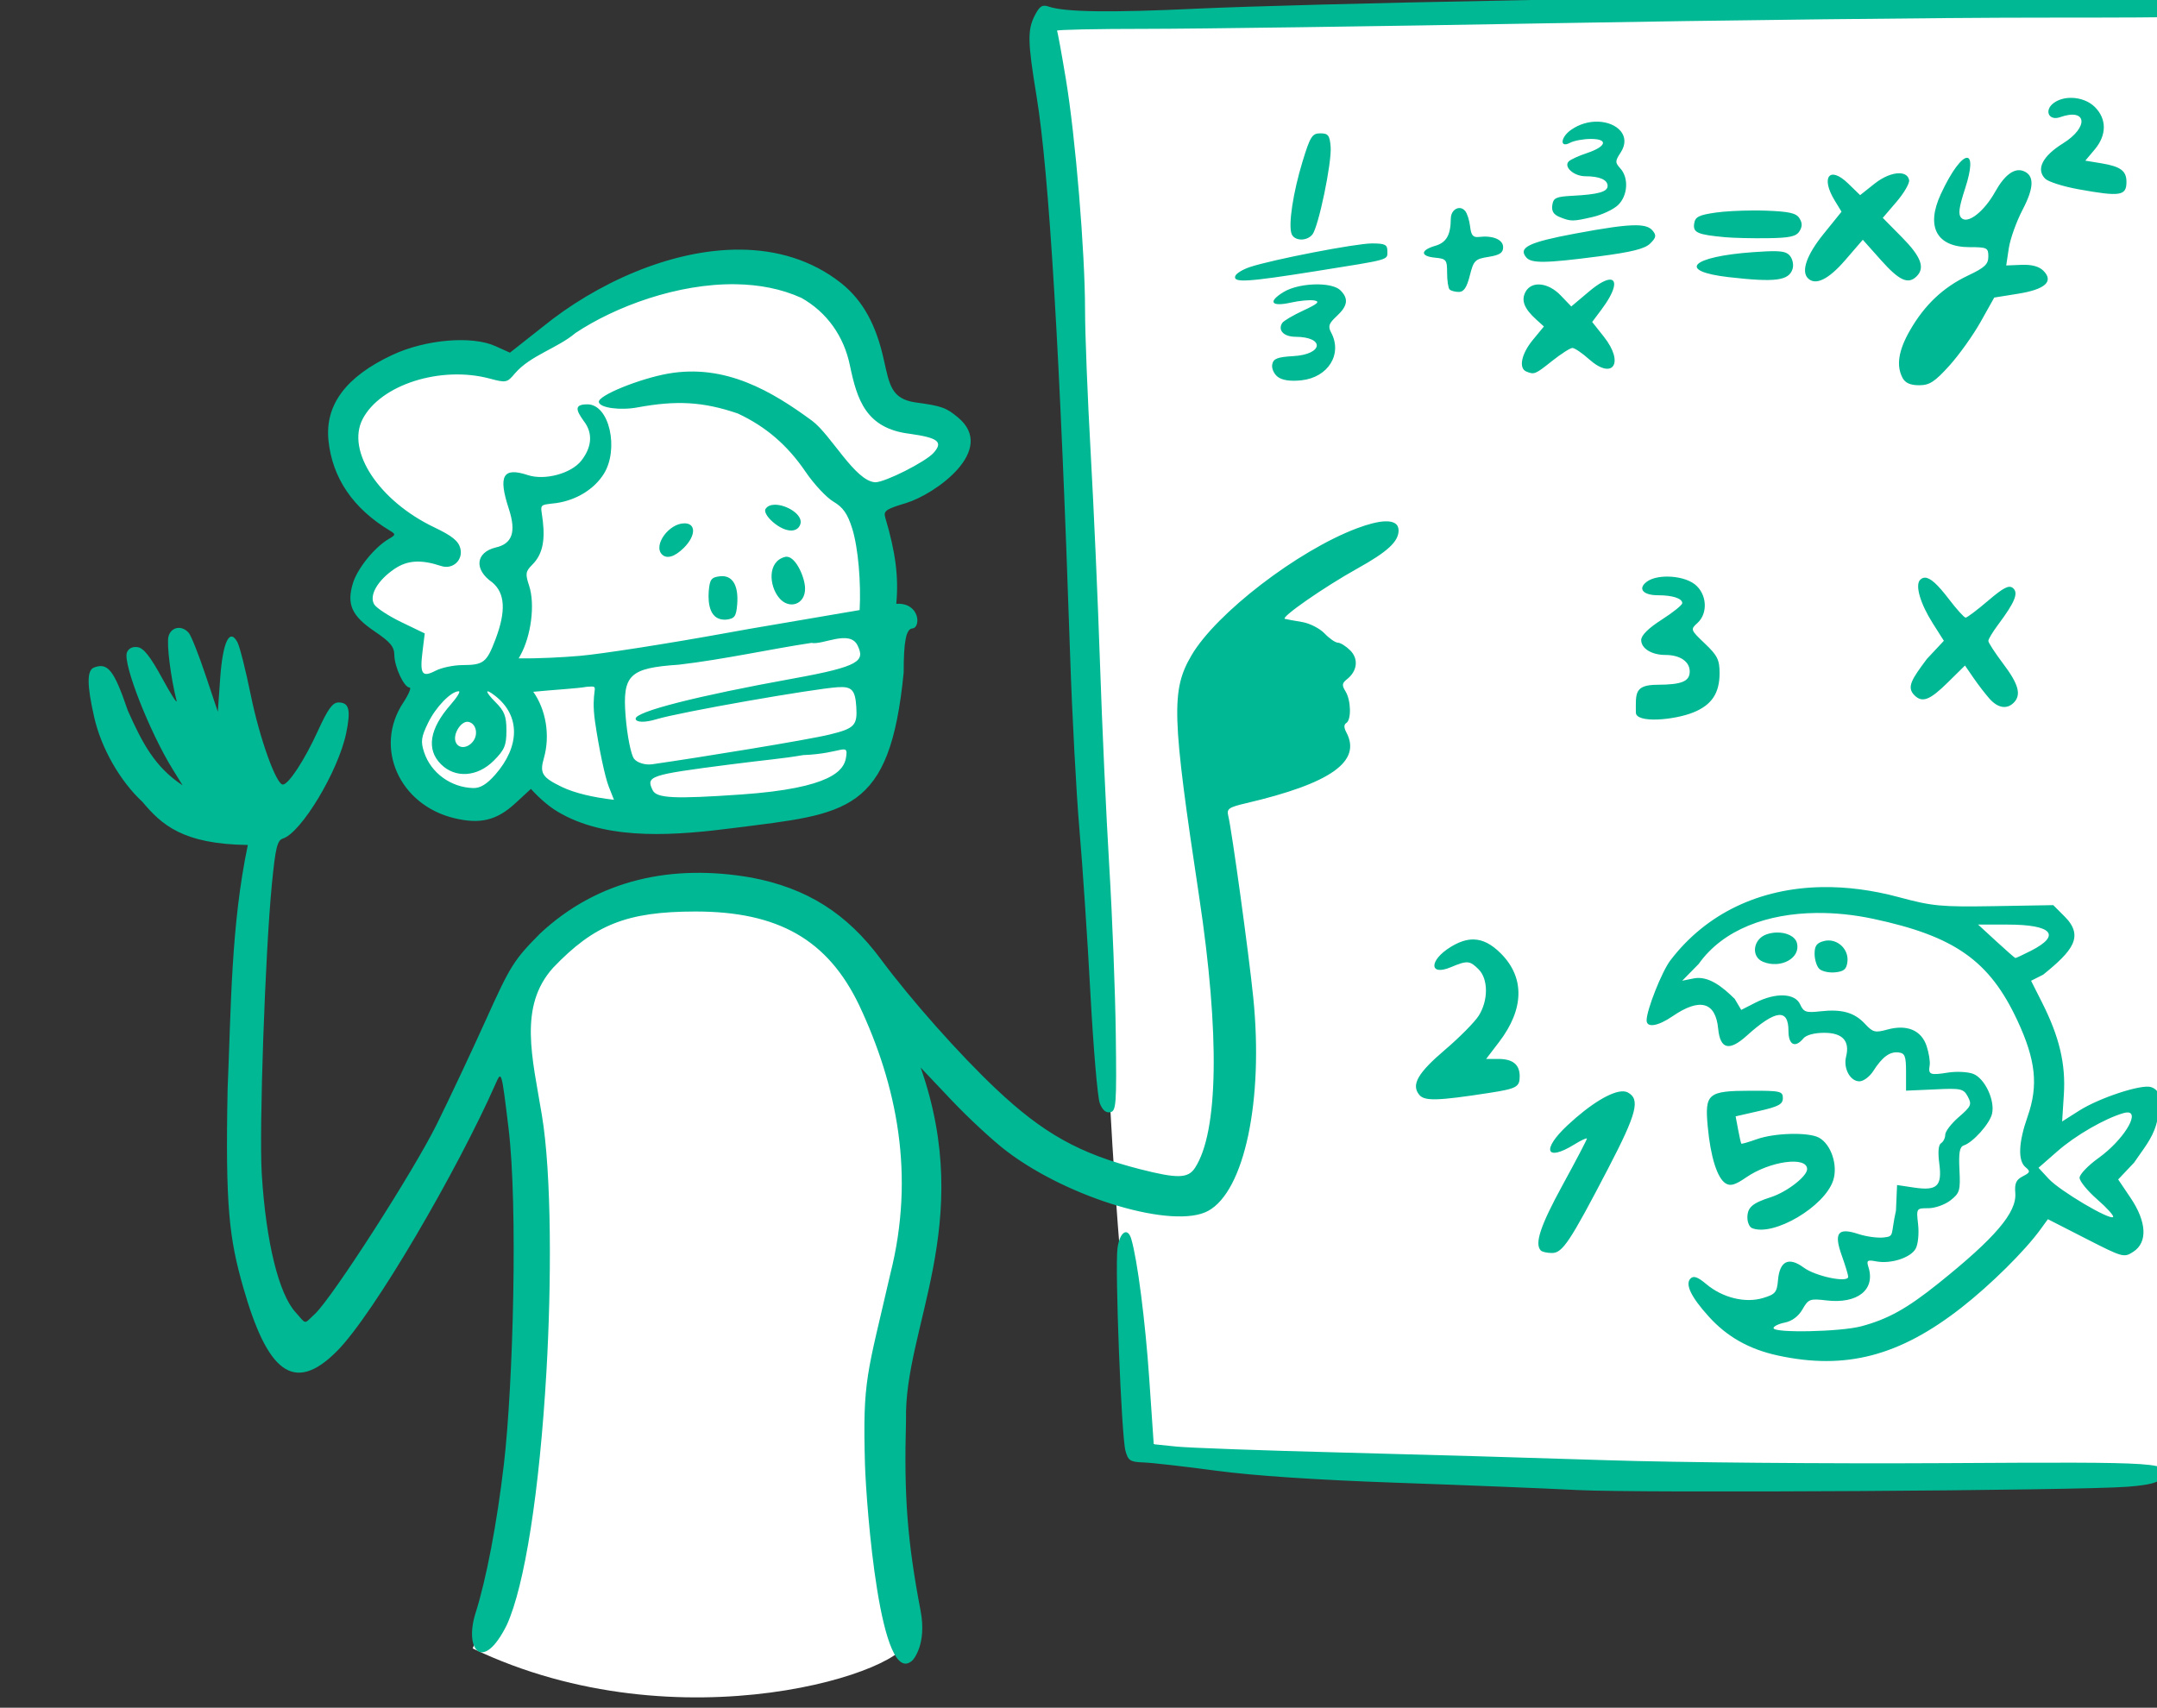 <?xml version="1.0" ?><svg height="198.009mm" viewBox="0 0 250.053 198.009" width="250.053mm" xmlns="http://www.w3.org/2000/svg">
    <rect x="0" y="0" width="250.053" height="198.009" fill="#333333" stroke="none"/>
    <path color="#000" d="m 28911.674,-1178.293 c -0.09,-0.022 -0.182,-0.022 -0.278,0 -6.107,1.52 -511.949,7.016 -511.949,7.016 0,0 0.132,18.594 4.68,37.07 4.548,18.476 12.604,290.356 14.553,316.082 1.949,25.726 7.795,256.679 24.808,270.232 17.013,13.553 391.766,18.254 418.403,16.383 26.637,-1.871 52.106,2.574 54.445,-3.039 2.338,-5.613 1.298,-75.309 5.586,-121.383 4.288,-46.074 -11.954,-344.85 -11.305,-387.883 0.64,-42.361 6.693,-133.105 1.057,-134.481 z m -648.428,116.703 c -18.998,-0.255 -38.813,3.851 -51.103,8.762 -26.219,10.476 -45.544,30.46 -58.541,32.393 -12.996,1.932 -55.32,5.848 -62.666,27.41 -7.345,21.562 27.859,48.262 27.859,48.262 0,0 -12.433,4.169 -20.344,18.611 -7.911,14.443 15.709,27.562 15.709,27.562 0,0 14.184,19.477 8.307,27.309 -5.877,7.832 -3.39,36.31 15.652,43.684 19.043,7.374 28.932,-14.695 28.932,-14.695 0,0 19.608,25.121 56.902,24.002 37.294,-1.119 94.723,-19.484 95.931,-37.022 3.158,-45.836 0.186,-103.691 0.186,-103.691 0,0 35.996,-17.392 34.075,-30.258 -1.921,-12.866 -25.598,-12.103 -25.598,-12.103 0,0 -2.261,-6 -15.992,-37.377 -7.295,-16.669 -27.778,-22.559 -49.309,-22.848 z m -19.07,272 c -31.835,-0.117 -62.371,7.485 -74.455,33.328 -12.084,25.843 -3.769,79.518 0.519,137.168 4.288,57.65 -12.733,132.608 -24.687,160.557 90.956,43.618 192.954,9.353 190.226,-4.445 -2.729,-13.799 -4.677,-0.819 -6.756,-24.791 -2.079,-23.972 -6.237,-85.363 2.469,-116.586 8.706,-31.222 12.344,-85.364 -3.508,-126.877 -15.853,-41.513 -51.974,-58.237 -83.808,-58.354 z" fill="#FFFFFF" overflow="visible" paint-order="fill markers stroke" transform="translate(76.439,-68.057) matrix(0.265,0,0,0.265,-6602.131,1026.728) translate(-3313.529,-2437.82)"/>
    <path d="m 28889.113,-2318.514 c -42.644,0.05 -104.256,1.18 -133.765,2.775 -16.165,0.874 -70.91,2.331 -121.653,3.236 -50.742,0.906 -109.526,2.467 -130.633,3.471 -37.774,1.796 -57.796,1.524 -64.785,-0.877 -2.899,-0.996 -4.021,-0.306 -6.123,3.756 -3.314,6.407 -3.211,11.504 0.705,35.348 5.503,33.514 10.317,113.681 14.707,244.936 0.871,26.045 2.698,60.213 4.059,75.93 1.363,15.717 3.529,48.072 4.818,71.9 1.287,23.829 3.123,45.377 4.075,47.883 1.154,3.034 2.684,4.367 4.584,3.988 2.613,-0.522 2.819,-3.292 2.433,-34.002 -0.231,-18.389 -1.513,-51.436 -2.846,-73.439 -1.336,-22.004 -3.164,-62.051 -4.066,-88.994 -0.901,-26.943 -2.737,-68.46 -4.082,-92.26 -1.345,-23.8 -2.453,-51.848 -2.453,-62.33 -0.01,-25.455 -4.19,-75.745 -8.379,-100.961 -1.866,-11.226 -3.615,-20.778 -3.889,-21.227 -0.276,-0.449 17.252,-0.816 38.946,-0.816 21.693,0 101.166,-1.102 176.607,-2.449 75.44,-1.347 171.99,-2.459 214.555,-2.459 71.826,-0.01 77.521,-0.214 79.187,-2.857 1.307,-2.071 1.307,-3.628 0,-5.707 -1.448,-2.304 -5.401,-3.115 -20.402,-4.186 -6.75,-0.482 -22.216,-0.681 -41.6,-0.658 z m -3.359,48.51 c -2.899,-0.066 -5.743,0.657 -7.893,2.228 -4.347,3.179 -2.223,7.987 2.752,6.229 11.79,-4.167 12.718,4.357 1.25,11.486 -8.957,5.566 -11.855,11.336 -7.758,15.434 1.334,1.335 7.86,3.411 14.499,4.613 v 0 c 18.37,3.326 21.053,2.915 21.053,-3.211 0,-4.856 -2.572,-6.755 -11.043,-8.152 l -6.961,-1.146 4.104,-4.877 c 5.294,-6.297 5.33,-13.341 0.09,-18.58 -2.552,-2.551 -6.371,-3.939 -10.098,-4.023 z m -207.285,10.418 c -3.8,-0.112 -8.011,0.948 -11.764,3.576 -4.677,3.276 -5.071,8.14 -0.459,5.672 1.736,-0.929 5.841,-1.689 9.117,-1.689 7.786,0 6.821,3.35 -1.785,6.211 -3.525,1.171 -7.076,2.794 -7.89,3.606 -2.385,2.375 2.229,6.512 7.263,6.512 6.202,0 9.731,1.534 9.731,4.226 0,2.597 -4.061,3.73 -15.512,4.328 -7.075,0.37 -8.235,0.918 -8.688,4.111 -0.371,2.61 0.582,4.127 3.266,5.203 v 0 c 4.906,1.967 5.67,1.964 14.402,-0.047 4.042,-0.931 9.003,-3.247 11.024,-5.144 4.329,-4.067 4.865,-11.922 1.095,-16.086 -2.353,-2.597 -2.342,-3.211 0.112,-6.959 4.822,-7.358 -1.556,-13.275 -9.916,-13.521 z m -121.451,5.109 c -3.57,0 -4.425,1.346 -7.764,12.246 -4.156,13.566 -6.319,27.825 -4.816,31.742 1.208,3.148 6.566,3.331 9.074,0.309 2.678,-3.229 8.585,-31.607 8.008,-38.478 -0.416,-4.959 -1.083,-5.818 -4.502,-5.818 z m 282.925,10.693 c -2.173,-0.081 -6.632,5.372 -11.511,15.922 -6.621,14.322 -1.788,23.188 12.642,23.188 7.632,0 8.164,0.268 8.164,4.104 0,3.364 -1.598,4.861 -8.875,8.307 -10.861,5.142 -19.014,12.848 -25.427,24.027 -5.056,8.818 -6.074,15.445 -3.198,20.822 1.159,2.164 3.426,3.158 7.198,3.158 4.571,0 6.821,-1.457 13.252,-8.572 4.26,-4.715 10.418,-13.35 13.687,-19.188 l 5.945,-10.613 10.387,-1.66 c 11.94,-1.908 15.78,-5.399 11.092,-10.086 -1.881,-1.882 -5.07,-2.738 -9.533,-2.561 l -6.709,0.268 1.125,-7.502 c 0.62,-4.126 3.34,-11.732 6.05,-16.9 5.079,-9.688 5.187,-15.06 0.34,-16.92 -3.909,-1.5 -8.2,1.655 -12.347,9.076 -4.865,8.711 -11.986,14.259 -14.75,11.494 -1.524,-1.524 -1.169,-4.394 1.603,-12.926 2.922,-8.986 2.783,-13.366 0.865,-13.438 z m -29.695,6.779 c -2.958,-0.024 -6.99,1.536 -10.771,4.541 l -6.323,5.021 -5.291,-5.129 c -8.09,-7.842 -12.069,-2.738 -5.836,7.486 l 2.987,4.899 -7.893,9.773 c -7.338,9.083 -9.869,16.282 -6.805,19.346 3.299,3.3 8.992,0.543 16.262,-7.879 l 7.744,-8.969 7.996,8.969 c 7.982,8.956 11.873,10.707 15.569,7.01 3.745,-3.744 1.911,-8.601 -6.436,-17.055 l -8.396,-8.502 6,-7.008 c 3.298,-3.854 5.781,-8.135 5.521,-9.512 -0.377,-1.997 -2.027,-2.974 -4.328,-2.992 z m -192.357,15.211 c -1.923,-0.026 -3.787,1.835 -3.801,4.639 -0.05,7.157 -1.933,10.469 -6.772,11.877 -6.592,1.916 -6.669,4.571 -0.158,5.199 4.958,0.478 5.309,0.914 5.309,6.666 0,3.386 0.489,6.647 1.086,7.246 h 0.01 c 0.599,0.599 2.425,1.088 4.059,1.088 2.147,0 3.472,-1.987 4.775,-7.162 1.672,-6.642 2.267,-7.239 8.188,-8.186 4.917,-0.786 6.385,-1.76 6.385,-4.236 0,-3.327 -4.464,-5.21 -10.616,-4.481 -2.528,0.3 -3.389,-0.72 -3.816,-4.512 -0.305,-2.694 -1.278,-5.773 -2.162,-6.842 -0.73,-0.882 -1.615,-1.285 -2.488,-1.297 z m 128.304,1.07 c -5.991,0.032 -12.454,0.376 -16.158,0.91 -7.531,1.085 -9.065,1.874 -9.496,4.893 -0.557,3.896 1.489,4.785 13.574,5.894 v 0 c 3.595,0.329 11.966,0.524 18.606,0.434 9.607,-0.131 12.441,-0.748 13.871,-3.022 1.309,-2.078 1.307,-3.636 0,-5.715 -1.417,-2.255 -4.515,-2.955 -14.686,-3.318 -1.773,-0.063 -3.718,-0.087 -5.715,-0.076 z m -51.125,6.471 c -5.092,-0.045 -13.296,1.152 -26.836,3.684 -19.983,3.736 -24.73,6.052 -21.181,10.33 2.261,2.724 8.412,2.644 31.873,-0.418 14.401,-1.88 20.06,-3.303 22.4,-5.627 2.606,-2.589 2.779,-3.536 1.028,-5.648 -1.244,-1.498 -3.323,-2.285 -7.284,-2.32 z m -115.48,7.945 c -7.083,0 -43.621,7.075 -53.422,10.344 -3.141,1.047 -6.01,2.823 -6.379,3.945 -0.99,3.02 5.221,2.635 35.527,-2.197 32.781,-5.227 31.026,-4.73 31.026,-8.774 0,-2.799 -1.053,-3.318 -6.752,-3.318 z m -276.432,2.709 c -30.513,-0.203 -63.289,15.043 -86.32,33.779 l -14.344,11.312 -6.389,-2.881 c -10.297,-4.644 -30.518,-2.914 -45.007,3.852 -20.346,9.5 -29.589,21.888 -27.977,37.5 1.693,16.405 10.797,29.748 26.902,39.426 2.564,1.541 2.527,1.818 -0.484,3.572 -6.26,3.645 -13.805,12.978 -15.754,19.482 -2.77,9.245 -0.495,14.232 9.604,21.057 6.781,4.582 8.499,6.645 8.539,10.301 0.07,5.25 4.265,14.207 6.656,14.207 0.887,0 -0.359,2.985 -2.772,6.631 -12.931,19.54 -1.773,44.746 22.376,50.539 11.332,2.718 18.54,0.954 26.65,-6.521 l 6.834,-6.299 c 3.961,4.363 8.661,8.495 13.662,11.084 21.544,11.724 50.569,9.162 75.233,6.008 49.491,-6.328 68.137,-6.197 74.177,-68.048 -0.02,-13.671 1.09,-19.077 3.799,-19.25 3.827,-0.324 3.332,-11.418 -7.033,-10.779 1.091,-11.803 -0.325,-22.584 -4.824,-37.73 -0.867,-2.917 0.286,-3.718 9.222,-6.394 12.498,-3.827 39.921,-23.128 22.524,-37.48 -5.131,-4.233 -7.012,-4.958 -18.539,-6.516 -10.671,-1.54 -11.394,-7.977 -13.786,-18.416 -3.373,-15.543 -9.192,-26.087 -18.589,-33.68 -13.016,-10.304 -28.377,-14.649 -44.36,-14.756 z m 452.903,0.692 c -2.272,-0.041 -5.368,0.112 -9.706,0.42 -27.284,1.937 -33.543,8.317 -10.72,10.928 20.396,2.334 26.325,1.576 27.957,-3.572 0.555,-1.742 0.04,-4.332 -1.143,-5.756 -1.112,-1.342 -2.603,-1.951 -6.388,-2.019 z m -72.123,12.443 c -1.774,-0.124 -4.958,1.465 -9.307,5.133 l -7.836,6.606 -4.607,-4.809 c -5.513,-5.752 -12.787,-6.481 -15.43,-1.545 -1.973,3.69 -0.57,7.296 4.697,12.062 l 3.365,3.047 -4.847,5.881 c -5.042,6.118 -6.323,12.433 -2.807,13.852 3.46,1.396 3.824,1.246 11.201,-4.617 3.943,-3.135 7.955,-5.715 8.916,-5.715 0.961,-0.01 4.244,2.211 7.293,4.934 10.463,9.341 15.551,1.613 6.481,-9.84 l -5.123,-6.471 4,-5.342 c 6,-8.008 6.96,-12.969 4.004,-13.176 z m -382.524,2.016 c 10.019,0.166 19.774,1.964 28.561,5.957 11.121,6.236 18.645,16.735 21.269,29.678 3.107,14.775 6.906,27.495 26.197,29.801 12.441,1.758 14.656,3.538 10.381,8.34 -3.505,3.937 -21.204,12.871 -25.506,12.871 -8.836,-0.441 -19.336,-20.767 -27.691,-26.951 -17.341,-12.729 -37.784,-25.034 -62.996,-20.58 -12.053,2.129 -30.676,9.509 -30.24,12.424 0.381,2.565 9.455,3.789 17.111,2.309 16.75,-3.057 28.343,-2.534 43.648,2.689 12.252,5.704 21.769,13.885 29.655,25.498 3.666,5.398 9.155,11.285 12.197,13.08 4.217,2.487 6.167,5.267 8.199,11.685 2.684,8.482 3.926,24.078 3.274,35.76 l -48.205,8.23 c -3.105,0.546 -6.216,1.102 -9.299,1.664 -26.006,4.737 -55.221,9.301 -64.922,10.143 -7.395,0.636 -17.809,1.202 -26.727,1.098 l 0.686,-1.226 c 4.794,-8.574 6.554,-22.472 3.875,-30.586 -1.715,-5.202 -1.559,-6.224 1.389,-9.174 4.246,-4.244 5.644,-9.936 4.638,-18.859 -0.891,-7.904 -2.322,-7.12 5.975,-8.115 8.757,-1.313 16.456,-6.061 20.666,-12.746 6.693,-10.627 2.6,-30.445 -7.164,-30.445 -6.154,0 -4.767,2.795 -1.672,7.197 4.457,5.666 3.347,11.926 -1.018,17.477 -4.414,5.613 -15.971,8.727 -23.349,6.293 -10.932,-3.608 -13.092,0.219 -8.334,14.764 3.311,10.126 1.521,15.312 -5.844,16.93 -8.563,2.127 -9.586,9.561 -1.387,15.25 5.638,4.744 6.061,12.631 1.344,25.041 -3.813,10.036 -5.202,11.107 -14.418,11.141 -3.862,0.014 -9.146,1.125 -11.744,2.469 -5.928,3.059 -6.947,1.52 -5.703,-8.514 l 0.969,-7.809 -10.161,-4.899 c -5.588,-2.694 -10.952,-6.192 -11.925,-7.771 -2.384,-3.872 1.416,-10.536 8.886,-15.586 5.62,-3.798 11.552,-4.16 20.371,-1.244 5.072,1.678 9.686,-2.569 8.393,-7.725 -0.806,-3.212 -3.601,-5.468 -11.377,-9.178 -24.152,-11.527 -38.616,-33.36 -31.375,-47.361 7.793,-15.069 34.161,-23.477 55.625,-17.736 7.151,1.913 7.575,1.826 11.047,-2.309 6.797,-7.869 18.498,-10.919 26.471,-17.65 17.301,-11.511 44.627,-21.747 70.23,-21.322 z m 254.885,0.062 c -5.369,-0.117 -11.564,1.027 -15.354,3.338 -7.05,4.299 -5.46,6.573 3.229,4.621 3.761,-0.845 8.356,-1.262 10.215,-0.928 2.6,0.468 1.5,1.477 -4.787,4.389 -4.491,2.079 -8.649,4.528 -9.239,5.441 -2.059,3.185 0.642,6.039 5.739,6.064 13.013,0.063 12.206,7.708 -0.893,8.461 -7.027,0.404 -8.752,1.086 -9.242,3.654 -0.33,1.741 0.761,4.178 2.433,5.434 1.992,1.493 5.547,2.008 10.33,1.494 11.72,-1.26 18.06,-11.463 13,-20.92 -1.444,-2.695 -1.012,-3.954 2.45,-7.162 4.823,-4.471 5.282,-7.631 1.632,-11.279 -1.661,-1.662 -5.337,-2.516 -9.513,-2.607 z m -237.998,96.412 c -1.738,0.034 -3.214,0.594 -4.002,1.871 -0.678,1.095 0.702,3.516 3.26,5.715 5.182,4.459 10.45,4.949 11.923,1.111 1.602,-4.174 -5.967,-8.8 -11.181,-8.697 z m 266.967,7.27 c -3.031,0.118 -7.159,1.132 -12.256,3.051 -25.849,9.73 -61.562,37.154 -72.346,55.557 -8.981,15.325 -8.634,26.317 3.326,105.549 9.109,60.345 8.446,103.07 -1.842,118.772 -3.022,4.611 -7.669,4.709 -24.117,0.502 -26.409,-6.754 -42.294,-15.627 -62.986,-35.178 -16.121,-15.234 -37.084,-38.858 -50.356,-56.75 -14.845,-20.015 -32.322,-31.032 -56.513,-35.619 -34.589,-6.063 -67.031,0.692 -92.5,24.473 -11.48,11.603 -12.961,13.961 -23.66,37.688 -6.278,13.921 -15.956,34.494 -21.506,45.721 -10.218,20.672 -45.738,75.965 -53.358,83.062 -4.993,4.649 -3.568,4.657 -8.345,-0.66 -7.416,-8.004 -13.02,-30.798 -14.868,-60.5 -1.216,-19.575 1.459,-96.532 4.409,-126.781 1.567,-16.076 2.345,-19.303 4.828,-20.092 8.047,-2.554 24.232,-29.502 27.672,-46.07 2.122,-10.221 1.317,-13.476 -3.338,-13.476 -2.602,0 -4.651,2.83 -9.09,12.574 -5.734,12.58 -12.777,23.35 -15.276,23.35 -2.899,0 -10.169,-20.286 -13.988,-39.039 -2.221,-10.899 -4.861,-21.357 -5.867,-23.238 -3.435,-6.418 -6.428,-0.146 -7.555,15.832 l -1.029,14.555 -5.387,-16.066 c -2.961,-8.837 -6.237,-17.092 -7.279,-18.346 -2.986,-3.599 -7.842,-2.751 -8.924,1.559 -0.837,3.343 1.025,18.121 3.533,28.004 0.456,1.796 -2.375,-2.614 -6.289,-9.799 -5.141,-9.441 -8.113,-13.208 -10.715,-13.586 -2.273,-0.33 -4.011,0.54 -4.707,2.353 -1.835,4.78 9.847,34.61 19.969,50.992 l 4.389,7.102 c -12.243,-8.024 -17.702,-18.725 -23.951,-32.67 -6.02,-17.701 -8.752,-21.184 -14.801,-18.863 -3.154,1.208 -3.125,7.619 0.09,21.752 3.083,13.553 11.272,27.912 21.131,37.055 8.348,9.965 17.621,18.485 46.076,18.832 -7.363,35.116 -7.31,70.571 -8.844,106.766 -1.033,51.469 0.694,65.393 6.873,86.967 10.365,36.189 21.791,46.987 40.904,27.785 16.198,-16.199 53.066,-79.769 69.553,-117.246 2.465,-5.599 2.512,-5.428 5.553,19.596 4.16,34.23 2.021,112.369 -2.016,146.978 -3.019,25.896 -7.722,50.559 -12.478,65.447 -4.922,15.802 3.207,26.165 13.726,5.021 7.847,-17.14 14.304,-58.389 17.346,-110.809 2.212,-38.093 2.359,-86.542 -2.008,-112.422 -4.085,-24.913 -10.37,-47.359 4.916,-64.34 18.059,-18.933 32.318,-24.584 62.135,-24.629 36.351,-0.054 58.028,12.325 71.76,40.978 16.519,35.052 24.587,74.276 13.642,117.59 -10.223,44.548 -12.133,45.91 -11.092,83.363 0.598,18.421 6.66,99.15 20.866,85.648 0,0 6.319,-6.631 3.465,-21.629 -5.817,-30.593 -7.307,-50.105 -6.368,-83.484 -0.977,-40.256 30.411,-85.737 6.397,-154.191 l 13.504,14.27 c 7.427,7.849 18.277,17.896 24.115,22.326 27.376,20.775 73.153,34.327 88.178,26.107 15.87,-8.682 24.259,-48.459 19.699,-93.394 -1.94,-19.117 -9.376,-73.172 -10.932,-79.463 -0.756,-3.061 0.188,-3.725 7.84,-5.516 37.033,-8.665 50.62,-18.284 43.805,-31.017 -1.095,-2.045 -1.095,-3.396 0,-4.072 2.275,-1.406 2.05,-9.999 -0.363,-13.863 -1.646,-2.636 -1.528,-3.572 0.652,-5.285 4.544,-3.566 5.148,-8.895 1.432,-12.611 -1.841,-1.842 -4.267,-3.357 -5.389,-3.379 -1.123,-0.015 -3.75,-1.83 -5.838,-4.031 -2.088,-2.202 -6.499,-4.453 -9.799,-5.004 -3.301,-0.551 -6.692,-1.17 -7.537,-1.379 -2.162,-0.533 17.145,-13.96 31.746,-22.076 13.146,-7.308 17.961,-11.764 17.961,-16.617 0,-2.801 -2.082,-4.134 -5.978,-3.982 z m -306.422,0.865 c -6.825,0 -13.795,9.645 -9.832,13.607 2.113,2.114 5.636,1.044 9.597,-2.918 5.238,-5.238 5.359,-10.69 0.235,-10.69 z m 44.834,14.617 c -0.276,-0.015 -0.553,0.01 -0.83,0.08 -7.747,1.96 -7.058,12.547 -2.604,17.916 4.39,5.288 11.376,2.885 11.356,-3.955 0.107,-4.416 -3.781,-13.809 -7.922,-14.041 z m -28.334,8.496 c -0.322,-7e-4 -0.654,0.019 -0.996,0.059 -3.763,0.435 -4.451,1.359 -4.885,6.561 -0.392,5.422 0.43,12.822 7.553,12.414 3.763,-0.435 4.453,-1.359 4.884,-6.561 0.661,-7.956 -1.737,-12.462 -6.556,-12.473 z m 413.375,0.191 c -3.494,0 -6.798,0.716 -8.828,2.201 -4.151,3.034 -1.796,5.963 4.796,5.963 6.417,0 10.653,1.376 10.653,3.461 0,0.813 -4.042,4.063 -8.981,7.223 -5.811,3.717 -8.98,6.861 -8.98,8.904 0,3.718 4.576,6.539 10.611,6.539 6.374,0 10.613,2.881 10.613,7.215 0,4.361 -3.477,5.79 -14.169,5.826 -10.249,0.033 -9.389,3.996 -9.389,12.152 0,4.769 16.605,3.363 25.062,-0.022 8.086,-3.235 11.561,-8.406 11.561,-17.203 0,-5.84 -0.943,-7.737 -6.432,-12.959 -6.305,-5.997 -6.366,-6.173 -3.263,-8.98 4.746,-4.296 4.177,-12.754 -1.139,-16.936 -2.818,-2.216 -7.623,-3.388 -12.115,-3.385 z m 112.789,0.477 c -0.786,-0.01 -1.477,0.316 -2.102,0.941 -2.299,2.3 0.04,10.378 5.496,18.982 l 4.877,7.689 -7.416,7.93 c -6.588,8.821 -9.003,12.361 -5.457,15.906 3.417,3.416 6.703,2.165 14.512,-5.527 l 7.601,-7.488 3.743,5.447 c 2.059,2.996 5.221,7.098 7.027,9.119 3.632,4.066 7.563,4.704 10.553,1.715 3.413,-3.413 2.151,-8.102 -4.573,-17.008 -3.593,-4.758 -6.533,-9.275 -6.533,-10.037 0,-0.762 1.894,-3.917 4.207,-7.01 7.452,-9.965 9.095,-14.009 6.551,-16.119 -1.733,-1.438 -4.119,-0.221 -10.881,5.551 -4.765,4.066 -9.177,7.393 -9.808,7.393 -0.631,0 -3.925,-3.645 -7.323,-8.1 -4.901,-6.426 -8.117,-9.37 -10.474,-9.385 z m -466.969,29.581 c 3.318,6.825 1.291,9.223 -27.992,14.524 -42.281,7.654 -69.256,14.535 -69.059,17.617 0.105,1.641 4.047,1.748 8.992,0.244 10.586,-3.217 68.823,-13.367 79.44,-14.046 6.136,-0.393 7.622,1.192 8.098,8.623 0.516,8.079 -0.789,9.439 -11.598,12.072 -10.022,2.442 -56.532,9.982 -77.688,13.026 -3.04,0.438 -6.624,-0.658 -7.964,-2.434 -1.339,-1.776 -2.99,-10.123 -3.665,-18.551 -1.454,-18.139 1.634,-21.133 23.278,-22.584 19.716,-2.305 40.624,-6.933 58.01,-9.537 4.906,1.042 16.649,-5.914 20.148,1.044 z m -116.467,18.055 c 3.506,-0.067 -0.326,1.706 1.67,15.484 1.648,11.38 4.331,24.087 5.965,28.236 l 2.293,5.826 c -8.999,-1.025 -17.262,-2.934 -22.865,-5.656 -8.573,-4.164 -9.688,-5.96 -7.797,-12.551 2.876,-10.027 0.849,-21.343 -4.639,-29.045 9.024,-0.897 19.336,-1.433 23.383,-2.184 0.839,-0.055 1.489,-0.102 1.99,-0.111 z m -57.949,2.062 c 0.871,0 -0.747,2.653 -3.594,5.896 -9.228,10.51 -10.692,19.544 -4.217,26.02 6.256,6.255 15.945,5.609 23.098,-1.543 4.731,-4.731 5.553,-6.681 5.553,-13.189 0,-6.264 -0.86,-8.495 -4.776,-12.41 -4.764,-4.775 -4.794,-6.428 -0.04,-2.68 10.883,8.575 10.832,21.979 -0.134,34.467 h -0.01 c -3.59,4.089 -6.501,5.865 -9.498,5.793 -9.801,-0.235 -18.564,-6.607 -21.555,-15.674 -1.542,-4.674 -1.282,-6.596 1.729,-12.816 3.377,-6.977 10.055,-13.863 13.443,-13.863 z m 3.609,13.354 c 0.2,-0.011 0.398,0 0.594,0.039 3.422,0.659 4.489,5.594 1.885,8.73 -2.51,3.024 -6.307,3.049 -7.459,0.049 -1.241,-3.237 1.989,-8.651 4.98,-8.818 z m 165.772,15.741 c -0.901,5.437 -6.145,13.321 -45.834,16.072 -29.284,2.031 -37.021,1.657 -38.734,-1.867 -3.006,-6.185 -1.418,-6.718 33.423,-11.213 17.095,-2.205 22.575,-2.478 32.444,-4.162 17.227,-0.652 19.869,-5.876 18.701,1.171 z m 427.051,56.593 c -27.304,0.437 -50.72,11.479 -66.424,32.068 -3.716,4.873 -10.389,21.715 -10.389,26.229 0,3.385 4.938,2.608 11.344,-1.785 11.951,-8.195 18.829,-6.319 19.965,5.447 0.869,9.017 4.835,9.988 12.502,3.062 12.583,-11.369 18.242,-12.031 18.242,-2.133 0,6.21 2.905,7.686 6.531,3.316 1.235,-1.489 4.812,-2.449 9.123,-2.449 8.013,0 11.281,3.563 9.557,10.428 -1.285,5.121 1.781,10.801 5.834,10.801 1.745,0 4.465,-2.021 6.045,-4.49 3.965,-6.2 7.24,-8.609 11.08,-8.148 2.779,0.333 3.265,1.611 3.265,8.557 v 8.164 l 12.524,-0.549 c 11.655,-0.607 12.659,-0.289 14.523,3.193 1.812,3.383 1.433,4.232 -3.949,8.885 -3.273,2.83 -5.951,6.311 -5.951,7.734 0,1.423 -0.818,3.092 -1.815,3.709 -1.168,0.721 -1.449,3.89 -0.791,8.855 1.32,9.958 -0.92,12.094 -11.093,10.568 l -7.371,-1.105 -0.489,11.197 c -2.404,10.82 -0.537,11.201 -5.336,11.746 -2.665,0.303 -7.648,-0.372 -11.07,-1.502 -9.032,-2.981 -10.873,-0.568 -7.256,9.52 1.529,4.268 2.774,8.407 2.774,9.197 -0.02,2.752 -14.258,-0.191 -19.428,-4.016 -6.606,-4.883 -10.572,-2.929 -11.295,5.564 -0.449,5.265 -1.18,6.123 -6.596,7.746 -7.739,2.319 -17.658,-0.124 -24.765,-6.104 -3.722,-3.133 -5.555,-3.785 -6.889,-2.451 -2.468,2.469 0.195,8.044 7.928,16.604 8.051,8.913 17.698,14.357 30.283,17.088 29.599,6.425 53.199,0.265 80.309,-20.959 12.804,-10.025 27.691,-24.757 34.539,-34.188 l 3.265,-4.496 16.606,8.486 c 16.261,8.312 16.691,8.431 20.82,5.727 6.269,-4.107 5.8,-13.065 -1.23,-23.512 l -5.446,-8.09 6.973,-7.379 c 3.911,-5.806 7.8,-10.229 9.639,-16.559 2.921,-10.042 2.227,-15.059 -2.28,-16.488 -4.176,-1.326 -22.533,4.703 -31.351,10.299 l -7.498,4.758 0.754,-11.77 c 0.859,-13.407 -1.954,-25.258 -9.579,-40.365 l -4.759,-9.432 5.308,-2.678 c 12.784,-10.351 18.101,-16.714 9.344,-25.467 l -4.947,-4.945 -25.67,0.44 c -23.469,0.374 -27.052,0.068 -41.801,-3.908 -11.646,-3.14 -22.925,-4.593 -33.609,-4.422 z m -2.692,11.32 c 8.228,-0.102 16.695,0.789 24.975,2.551 35.715,7.599 50.931,18.34 63.139,44.57 8.02,17.233 9.202,28.378 4.449,41.902 -4.017,11.425 -4.339,19.378 -0.899,22.232 2.189,1.817 2.043,2.3 -1.222,3.971 -2.914,1.491 -3.626,3.075 -3.278,7.322 0.694,8.493 -8.733,19.567 -33.691,39.572 -13.698,10.983 -22.024,15.61 -33.699,18.729 -9.082,2.425 -38.373,3.029 -38.373,0.791 0,-0.786 2.229,-1.877 4.957,-2.422 3.152,-0.631 5.962,-2.742 7.716,-5.799 2.591,-4.514 3.232,-4.751 10.5,-3.891 13.563,1.606 21.489,-4.693 18.35,-14.584 -0.934,-2.938 -0.512,-3.247 3.402,-2.498 6.41,1.225 15.147,-1.612 17.289,-5.613 1.018,-1.888 1.48,-6.633 1.04,-10.543 -0.8,-7.087 -0.791,-7.109 4.492,-7.109 2.919,0 7.264,-1.549 9.687,-3.455 4.039,-3.171 4.354,-4.275 3.905,-13.34 -0.377,-7.598 0.07,-10.068 1.933,-10.689 3.995,-1.331 11.197,-9.37 12.289,-13.713 1.47,-5.862 -3.108,-15.649 -8.232,-17.598 -2.35,-0.893 -7.346,-1.134 -11.1,-0.533 -7.737,1.238 -8.607,0.893 -7.918,-3.178 0.27,-1.598 -0.33,-5.396 -1.336,-8.441 -2.29,-6.94 -8.609,-9.588 -17.215,-7.211 -5.31,1.466 -6.299,1.214 -9.734,-2.494 -4.639,-5.004 -10.152,-6.553 -19.549,-5.494 -6.26,0.706 -7.294,0.347 -8.847,-3.064 -2.243,-4.923 -10.713,-5.231 -19.573,-0.711 l -6.181,3.154 -2.834,-4.795 c -5.278,-5.236 -11.505,-10.272 -17.934,-8.986 l -5.045,1.01 7.197,-7.334 c 10.84,-15.299 30.313,-22.048 51.34,-22.309 z m 70.895,5.082 h 12.91 c 19.498,0 23.619,4.617 10.219,11.453 -3.495,1.783 -6.567,3.214 -6.827,3.178 -0.261,-0.036 -4.034,-3.341 -8.388,-7.348 z m -88.219,3.477 c -1.439,0.046 -2.927,0.307 -4.363,0.809 -5.907,2.064 -6.882,9.784 -1.514,11.986 7.802,3.201 16.565,-1.638 14.848,-8.201 -0.77,-2.946 -4.654,-4.732 -8.971,-4.594 z m -132.443,3.031 c -3.162,-0.063 -6.473,1.054 -10.143,3.322 -9.434,5.839 -9.406,12.8 0.05,8.85 7.317,-3.058 8.368,-2.98 12.264,0.914 4.23,4.233 4.264,13.531 0.07,20.219 -1.758,2.8 -8.374,9.5 -14.703,14.889 -12.043,10.254 -14.983,15.397 -11.321,19.811 v 0 c 2.302,2.773 7.983,2.617 30.381,-0.836 12.213,-1.883 13.529,-2.593 13.529,-7.312 0,-5.119 -3.017,-7.58 -9.297,-7.58 h -5.379 l 5.66,-7.412 c 11.006,-14.416 11.289,-28.179 0.797,-38.717 -4.016,-4.035 -7.835,-6.066 -11.9,-6.146 z m 155.326,0.436 c -0.673,-0.01 -1.362,0.069 -2.051,0.242 -3.197,0.803 -4.144,2.081 -4.144,5.582 0,2.498 0.913,5.456 2.031,6.574 1.119,1.118 4.24,1.816 6.939,1.551 3.888,-0.382 5.008,-1.345 5.395,-4.648 0.579,-4.974 -3.458,-9.24 -8.17,-9.301 z m -34.154,65.754 c -18.762,0.045 -20.131,1.195 -18.782,15.715 1.231,13.246 4.158,22.536 7.823,24.822 2.094,1.307 4.166,0.704 8.98,-2.615 10.384,-7.16 26.67,-9.38 26.67,-3.635 0,3.172 -8.858,10.027 -15.879,12.289 -8.143,2.623 -10.248,4.466 -10.248,8.973 0,2.061 0.918,4.117 2.041,4.57 9.365,3.779 31.68,-9.334 35.479,-20.85 2.187,-6.621 -0.906,-15.9 -6.249,-18.76 -4.581,-2.452 -19.368,-2.079 -27.125,0.683 -3.559,1.267 -6.615,2.153 -6.794,1.969 -0.18,-0.184 -0.813,-2.949 -1.411,-6.144 l -1.086,-5.812 10.331,-2.354 c 8.456,-1.927 10.328,-2.946 10.328,-5.619 0,-3.017 -1.078,-3.263 -14.078,-3.232 z m -55.635,0.268 c -4.99,-0.244 -14.369,5.377 -24.563,14.912 -11.399,10.662 -9.43,16.042 3.049,8.33 3.024,-1.869 5.498,-3.012 5.498,-2.539 0,0.473 -4.775,9.594 -10.613,20.27 -9.729,17.798 -12.391,25.804 -9.527,28.67 0.6,0.599 2.795,1.088 4.878,1.088 4.599,0 7.853,-4.894 24.463,-36.793 12.666,-24.322 14.262,-30.479 8.674,-33.469 -0.523,-0.28 -1.146,-0.434 -1.859,-0.469 z m 220.701,9.232 c 5.093,0.326 -2.135,12.204 -12.969,19.986 -4.513,3.242 -8.217,7.11 -8.217,8.598 0,1.487 3.483,5.759 7.756,9.49 4.273,3.731 7.378,7.185 6.899,7.676 -1.457,1.49 -23.313,-11.467 -28.121,-16.668 l -4.502,-4.869 8.351,-7.307 c 7.889,-6.902 20.66,-14.266 28.819,-16.619 0.8,-0.231 1.457,-0.321 1.984,-0.287 z m -438.391,52.404 c -1.493,-0.01 -3.075,2.553 -3.666,6.959 -1.172,8.748 1.705,82.124 3.477,88.647 1.185,4.36 2.057,4.924 7.953,5.133 3.644,0.129 17.921,1.753 31.727,3.609 16.332,2.196 43.93,4.038 78.988,5.27 29.637,1.041 65.275,2.482 79.195,3.201 27.473,1.419 219.675,0.249 240.684,-1.465 9.637,-0.786 13.341,-1.762 14.662,-3.863 4.328,-6.896 2.597,-7.014 -95.006,-6.451 -50.915,0.294 -117.19,-0.279 -147.277,-1.271 -30.086,-0.993 -82.624,-2.515 -116.752,-3.383 -34.127,-0.868 -66.493,-2.038 -71.924,-2.6 l -9.877,-1.021 -1.971,-28.787 c -1.722,-25.149 -5.188,-52.086 -7.855,-61.037 -0.599,-2.008 -1.462,-2.936 -2.358,-2.939 z" fill="#00B894" transform="translate(76.439,-68.057) matrix(0.265,0,0,0.265,-6602.131,1026.728) translate(-3354.169,-1304.807)"/>
</svg>